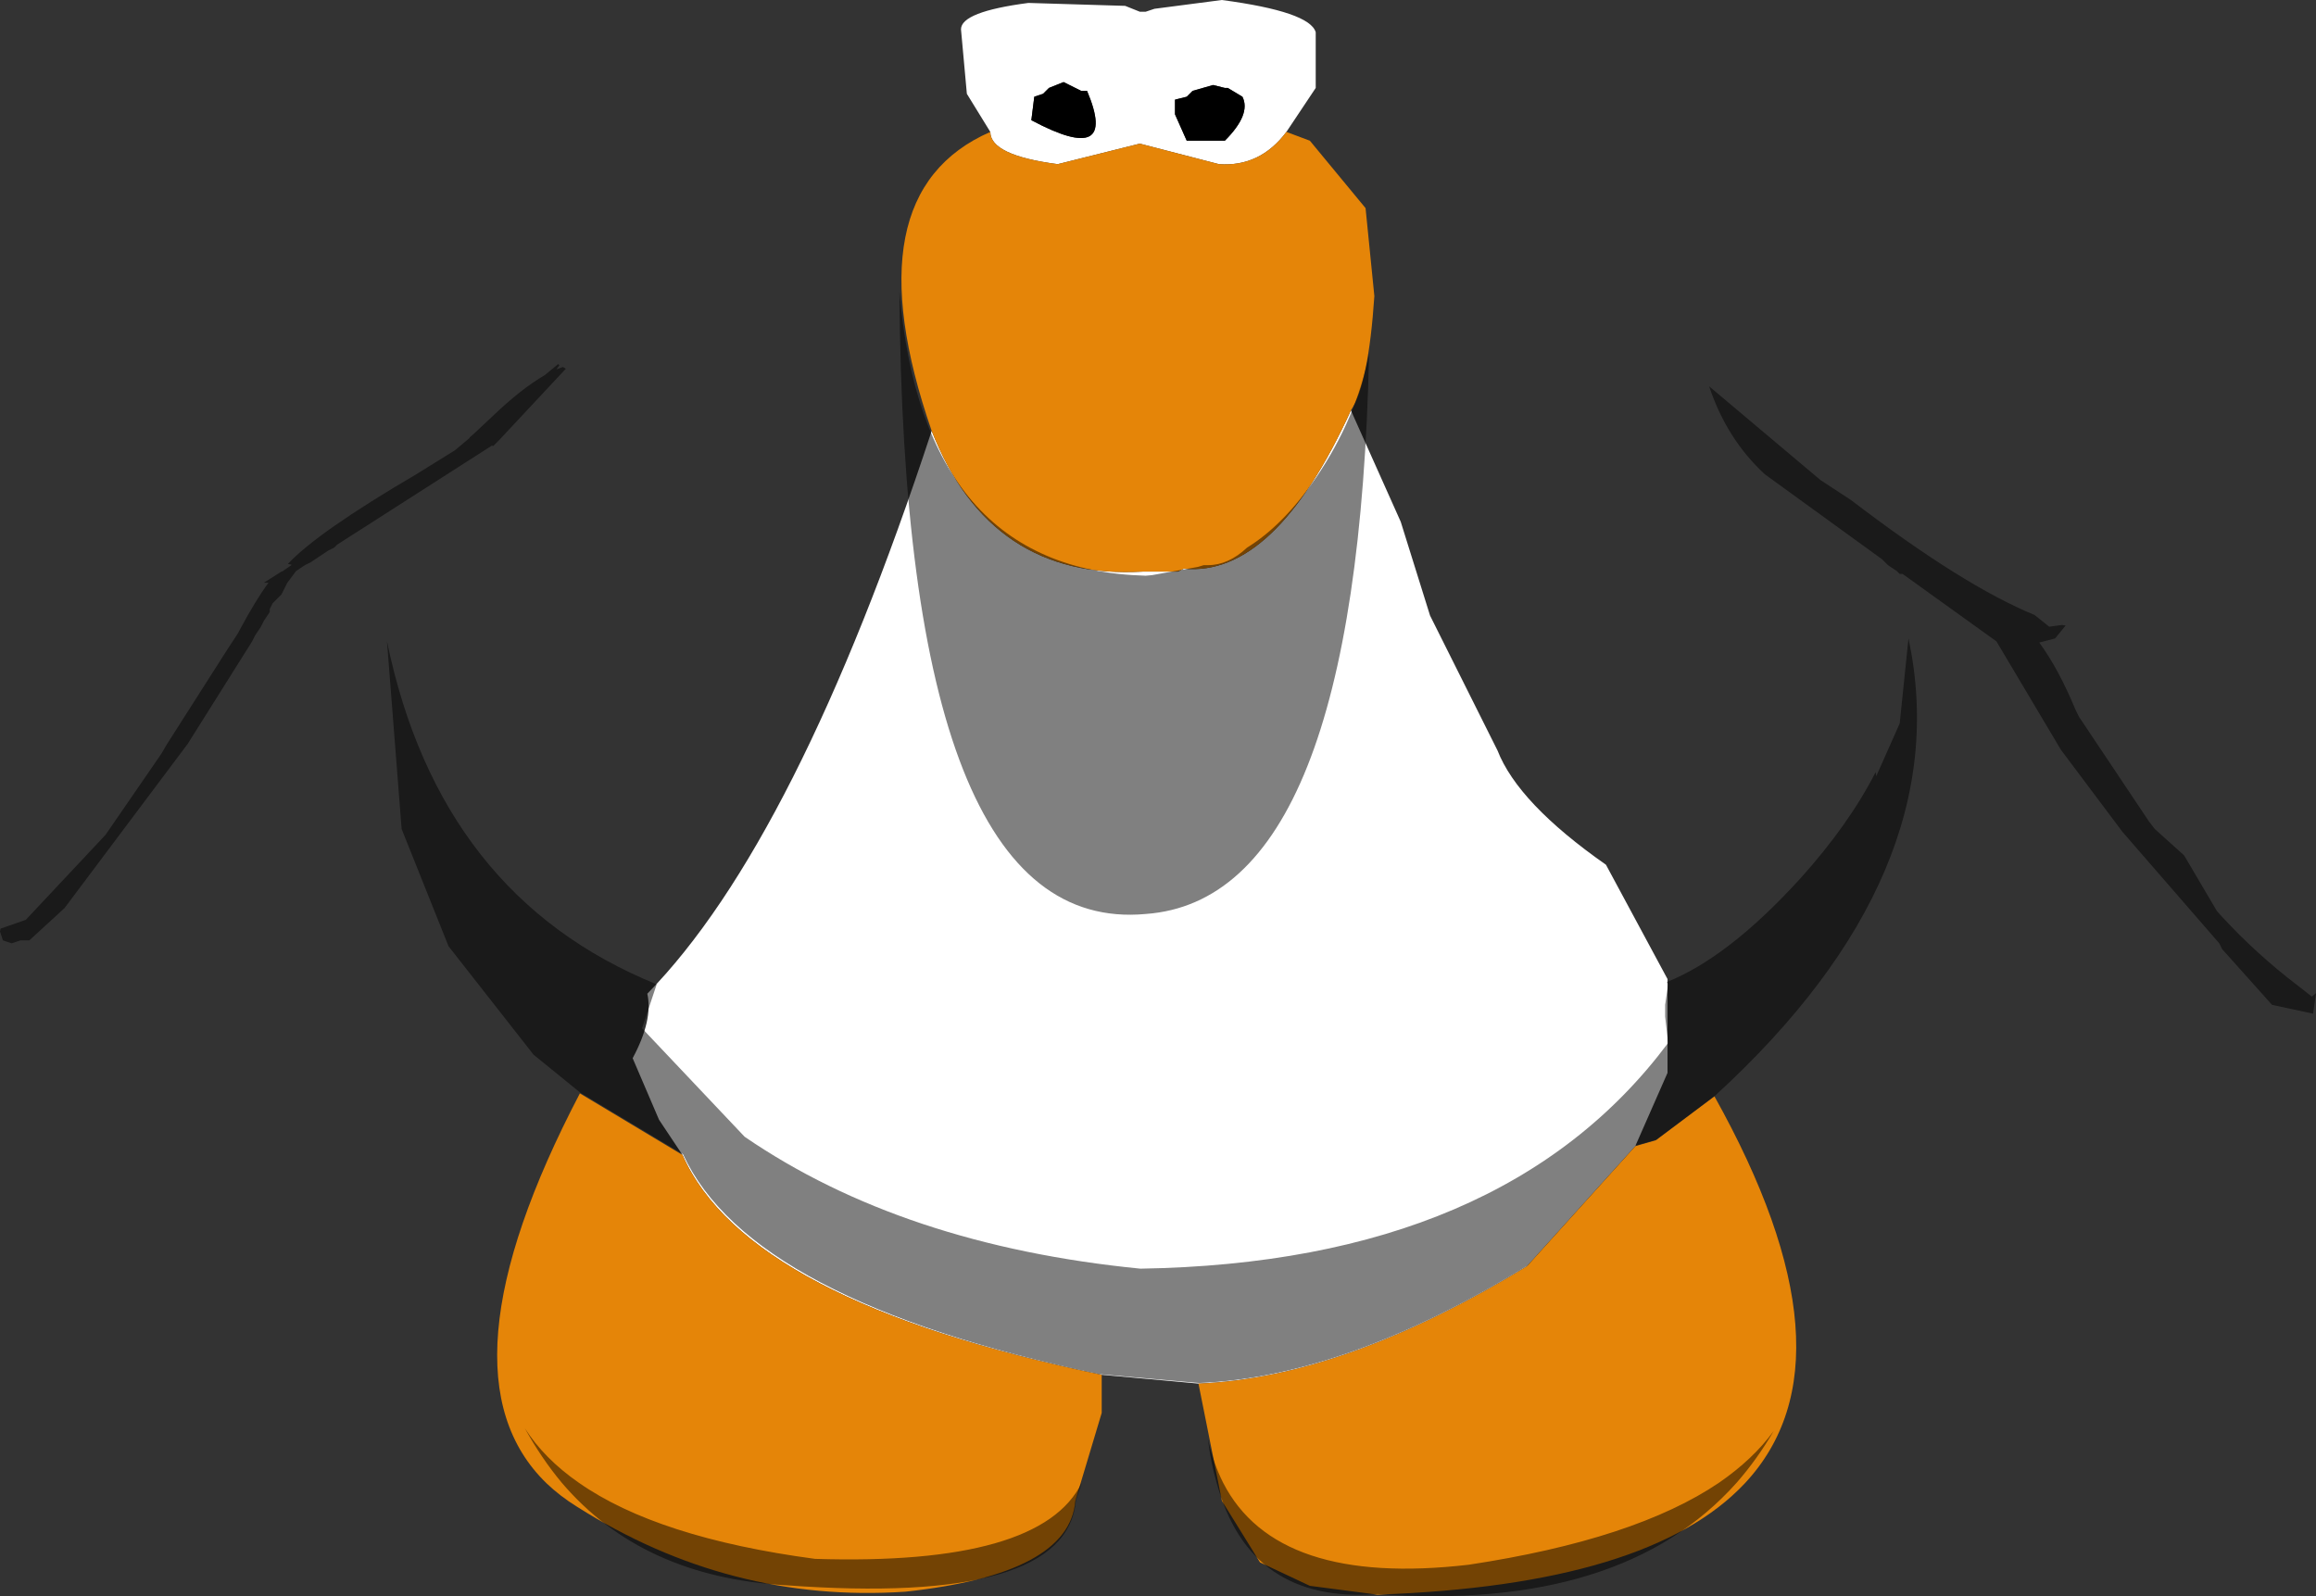 <?xml version="1.0" encoding="UTF-8" standalone="no"?>
<svg xmlns:ffdec="https://www.free-decompiler.com/flash" xmlns:xlink="http://www.w3.org/1999/xlink" ffdec:objectType="shape" height="136.15px" width="197.5px" xmlns="http://www.w3.org/2000/svg">
  <rect width="100%" height="100%" fill="#333333" stroke="none"/>
  <g transform="matrix(1.0, 0.0, 0.0, 1.0, 98.45, 34.5)">
    <path d="M3.25 -26.75 L2.75 -26.25 1.75 -26.0 1.75 -24.75 2.75 -22.5 6.0 -22.5 Q8.25 -24.75 7.5 -26.25 L6.25 -27.0 6.0 -27.0 5.0 -27.25 3.25 -26.75 M-14.0 -23.25 L-16.0 -26.5 -16.5 -32.0 Q-16.5 -33.5 -10.75 -34.25 L-2.5 -34.0 -1.25 -33.5 -0.75 -33.5 0.0 -33.75 5.75 -34.5 Q13.25 -33.5 13.75 -31.75 L13.75 -27.0 11.25 -23.25 Q9.0 -20.25 5.5 -20.5 L-1.25 -22.25 -8.25 -20.5 Q-14.0 -21.25 -14.0 -23.25 M16.75 0.5 L21.0 10.0 23.5 18.0 29.25 29.5 Q31.0 34.0 38.5 39.25 L43.75 49.0 43.75 57.0 41.0 63.25 31.75 73.5 Q16.25 83.0 3.75 83.5 L-4.5 82.75 Q-34.75 76.5 -40.25 64.0 L-42.25 61.0 -44.5 55.75 Q-42.75 52.5 -43.25 50.25 -30.5 37.25 -19.0 2.25 -14.0 15.0 -1.0 14.25 L2.0 14.25 2.5 14.0 Q10.25 14.75 16.75 0.5 M-7.75 -27.5 L-9.0 -27.0 -9.5 -26.5 -10.25 -26.25 -10.5 -24.25 Q-3.0 -20.25 -5.75 -26.75 L-6.25 -26.75 -7.75 -27.5" fill="#ffffff" fill-rule="evenodd" stroke="none"/>
    <path d="M3.25 -26.75 L5.0 -27.25 6.0 -27.0 6.25 -27.0 7.5 -26.25 Q8.25 -24.75 6.0 -22.5 L2.75 -22.5 1.75 -24.75 1.75 -26.0 2.75 -26.25 3.25 -26.75 M-7.75 -27.5 L-6.25 -26.75 -5.75 -26.75 Q-3.0 -20.25 -10.5 -24.25 L-10.25 -26.25 -9.5 -26.5 -9.0 -27.0 -7.75 -27.5" fill="#000000" fill-rule="evenodd" stroke="none"/>
    <path d="M11.25 -23.25 L13.25 -22.5 18.0 -16.75 18.75 -9.25 Q18.25 -1.75 16.75 0.5 10.25 14.75 2.5 14.0 L2.0 14.25 -1.0 14.25 Q-14.0 15.0 -19.0 2.25 -26.0 -18.0 -14.0 -23.25 -14.0 -21.25 -8.25 -20.5 L-1.25 -22.25 5.5 -20.5 Q9.0 -20.25 11.25 -23.25 M41.0 63.25 L42.75 62.75 47.75 59.0 Q60.25 81.4 50.35 92.0 42.2 100.7 19.0 101.5 L13.25 100.75 9.0 98.75 5.75 93.5 3.75 83.5 Q16.25 83.0 31.75 73.5 L41.0 63.25 M-4.5 82.75 L-4.5 86.0 -6.75 93.5 Q-7.25 99.75 -21.25 101.25 -36.25 102.25 -49.25 94.0 -50.7 93.1 -51.85 92.0 -61.5 82.65 -49.0 58.75 L-40.25 64.0 Q-34.75 76.5 -4.5 82.75" fill="#e58508" fill-rule="evenodd" stroke="none"/>
    <path d="M90.8 45.95 L82.55 36.45 77.3 29.45 71.8 20.2 63.8 14.45 63.55 14.45 63.3 14.2 62.55 13.7 62.05 13.2 52.05 5.95 Q48.8 2.95 47.3 -1.55 L56.8 6.45 59.25 8.05 59.4 8.15 Q68.95 15.45 75.05 17.95 L76.3 18.95 77.4 18.8 77.7 18.85 76.8 19.95 75.45 20.3 Q77.1 22.55 78.55 26.05 L78.85 26.65 84.8 35.55 85.3 36.2 87.8 38.45 90.6 43.2 91.05 43.7 Q94.0 46.9 97.55 49.6 L98.7 50.5 99.05 50.2 98.8 51.95 95.3 51.2 91.05 46.45 90.8 45.95 M55.05 40.45 Q59.2 35.85 61.5 31.35 L61.55 31.7 63.55 27.2 64.3 19.95 Q68.55 39.95 47.8 58.95 L42.8 62.7 41.05 63.2 31.8 73.45 Q16.3 82.95 3.8 83.45 L-4.7 82.7 Q-34.45 76.45 -40.2 63.95 L-48.95 58.7 -52.95 55.45 -60.2 46.2 -64.2 36.2 -65.45 20.2 Q-60.95 41.95 -42.45 49.45 L-43.7 53.2 -34.95 62.45 Q-21.45 71.7 -1.2 73.7 29.8 73.2 43.8 54.45 L43.55 52.2 43.55 51.2 43.8 49.45 43.7 49.25 Q48.95 47.15 55.05 40.45 M13.8 6.2 Q17.2 1.2 18.3 -4.35 17.3 42.15 -0.75 43.45 -21.4 45.35 -21.75 -9.65 -19.75 14.1 -0.75 14.6 L-0.2 14.55 3.7 13.85 4.2 13.7 4.55 13.7 Q6.3 13.7 7.9 12.2 11.0 10.3 13.8 6.2 M5.85 91.95 Q10.4 100.85 26.8 98.95 41.0 96.8 48.15 91.95 51.05 89.95 52.8 87.55 51.4 89.95 49.65 91.95 39.85 102.95 19.05 101.45 8.1 102.3 5.3 91.95 4.8 90.25 4.55 88.2 5.0 90.25 5.85 91.95 M-50.2 -3.05 L-55.9 3.05 -56.4 3.55 -56.5 3.5 -69.7 11.95 -69.95 12.2 -70.45 12.45 -71.95 13.45 -72.45 13.7 -73.2 14.2 -73.95 15.2 -74.45 16.2 -75.2 16.95 -75.45 17.45 -75.45 17.7 -75.95 18.45 -76.2 18.95 -76.7 19.7 -76.95 20.2 -82.45 28.95 -92.95 42.95 -95.95 45.7 -96.7 45.7 -97.45 45.95 -98.2 45.7 -98.45 44.95 -98.4 44.7 -96.25 43.95 -89.45 36.7 -84.7 29.8 -84.2 28.95 -79.1 20.95 -78.15 19.5 -78.05 19.3 Q-76.6 16.6 -75.55 15.2 L-75.95 15.2 -74.45 14.25 -74.4 14.25 -73.6 13.7 -73.6 13.65 -73.9 13.6 Q-71.4 10.9 -62.95 5.95 L-59.65 3.9 -58.4 2.85 -58.4 2.8 -58.1 2.55 -56.5 1.05 Q-54.0 -1.35 -52.0 -2.5 L-50.85 -3.45 -50.75 -3.35 -51.0 -3.0 -50.45 -3.2 -50.2 -3.05 M-49.1 91.95 Q-42.4 96.65 -28.95 98.45 -9.65 99.05 -6.2 91.95 L-6.7 93.45 Q-7.45 102.45 -31.45 100.7 -43.7 100.0 -50.55 91.95 -52.3 89.85 -53.7 87.3 -52.05 89.9 -49.1 91.95" fill="#000000" fill-opacity="0.498" fill-rule="evenodd" stroke="none"/>
  </g>
</svg>
